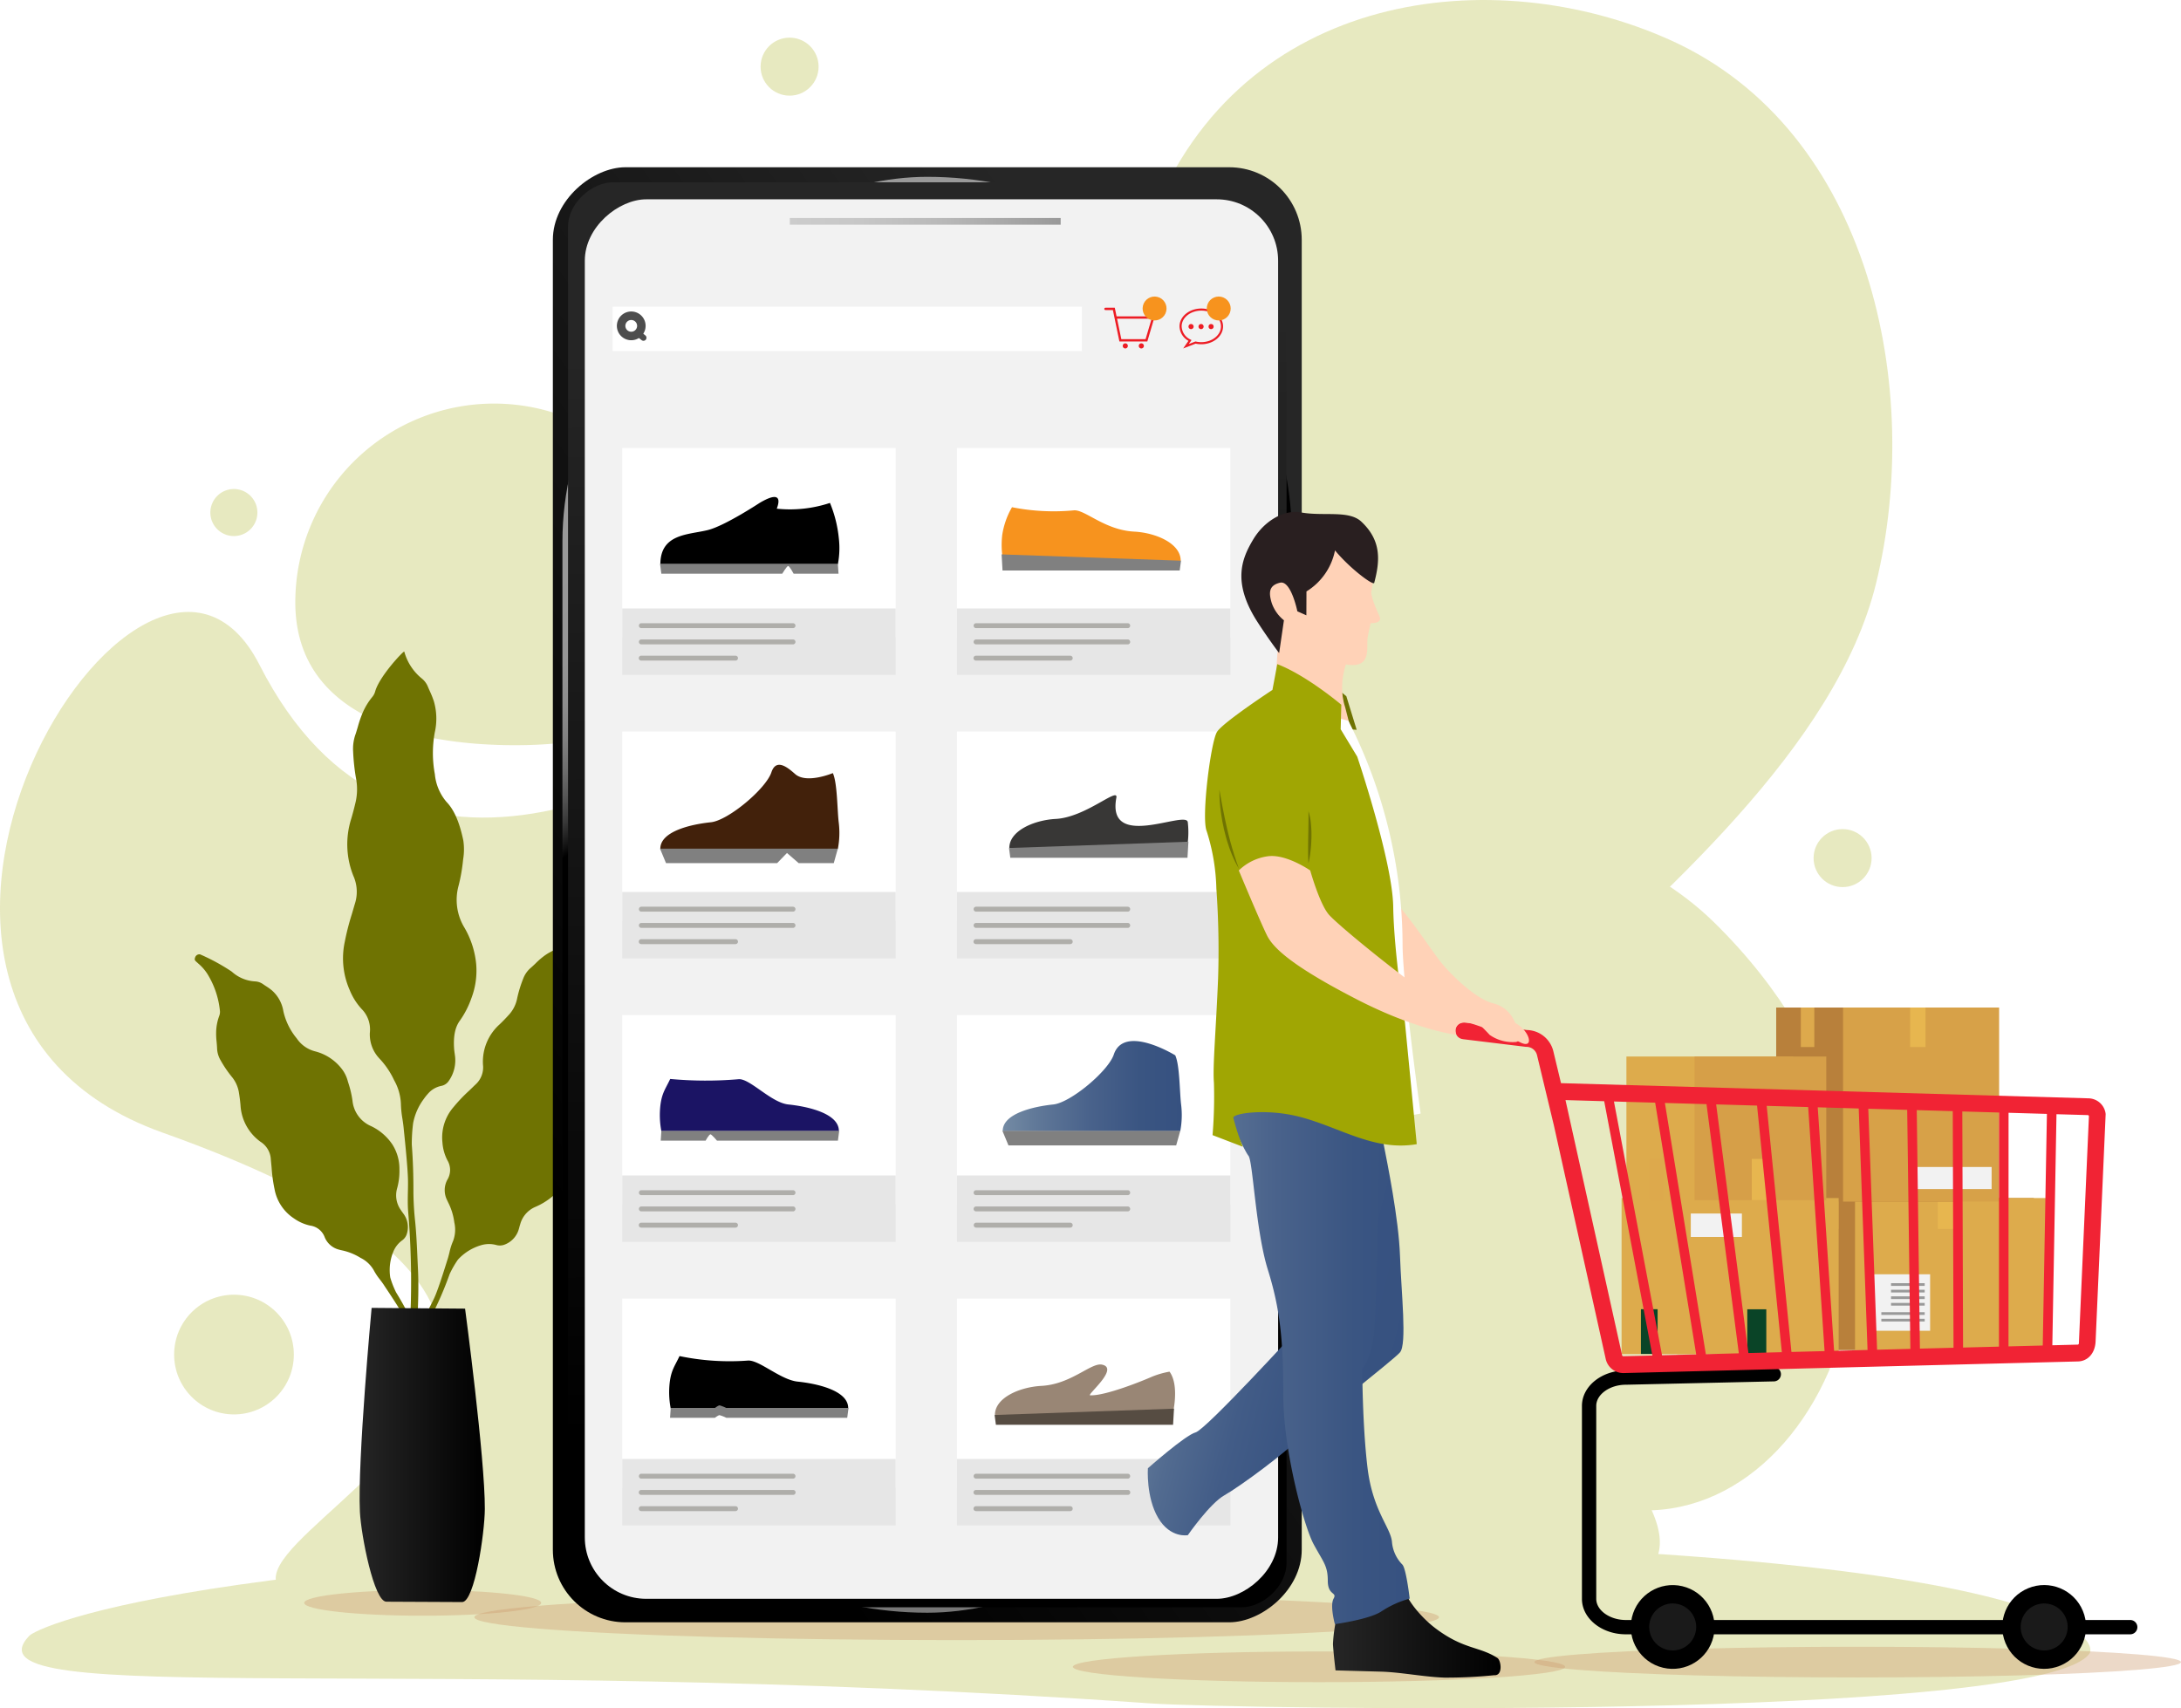 <svg xmlns="http://www.w3.org/2000/svg" xmlns:xlink="http://www.w3.org/1999/xlink" width="390.726" height="306.055" viewBox="0 0 390.726 306.055">
  <defs>
    <linearGradient id="linear-gradient" x1="52.519" y1="0.5" x2="53.519" y2="0.5" gradientUnits="objectBoundingBox">
      <stop offset="0" stop-color="#b8803b"/>
      <stop offset="0.596" stop-color="#b67e3a"/>
      <stop offset="0.813" stop-color="#af773a"/>
      <stop offset="0.968" stop-color="#a46b39"/>
      <stop offset="1" stop-color="#a16839"/>
    </linearGradient>
    <linearGradient id="linear-gradient-2" x1="61.272" y1="0.5" x2="62.272" y2="0.5" gradientUnits="objectBoundingBox">
      <stop offset="0" stop-color="#ddab4c"/>
      <stop offset="1" stop-color="#d69e43"/>
    </linearGradient>
    <linearGradient id="linear-gradient-3" x1="724.196" y1="0.5" x2="725.196" y2="0.5" gradientUnits="objectBoundingBox">
      <stop offset="0" stop-color="#dda94c"/>
      <stop offset="1" stop-color="#da9e4b"/>
    </linearGradient>
    <linearGradient id="linear-gradient-4" x1="623.157" y1="0.5" x2="624.157" y2="0.5" gradientUnits="objectBoundingBox">
      <stop offset="0" stop-color="#e7b64f"/>
      <stop offset="1" stop-color="#e3b14d"/>
    </linearGradient>
    <linearGradient id="linear-gradient-5" x1="65.44" y1="0.5" x2="66.44" y2="0.5" gradientUnits="objectBoundingBox">
      <stop offset="0" stop-color="#b8803b"/>
      <stop offset="0.989" stop-color="#b57c39"/>
    </linearGradient>
    <linearGradient id="linear-gradient-6" x1="76.057" y1="0.5" x2="77.057" y2="0.5" gradientUnits="objectBoundingBox">
      <stop offset="0" stop-color="#d7a148"/>
      <stop offset="1" stop-color="#d09444"/>
    </linearGradient>
    <linearGradient id="linear-gradient-7" x1="897.7" y1="0.5" x2="898.7" y2="0.5" xlink:href="#linear-gradient-3"/>
    <linearGradient id="linear-gradient-8" x1="773.413" y1="0.5" x2="774.413" y2="0.5" xlink:href="#linear-gradient-4"/>
    <linearGradient id="linear-gradient-9" x1="59.992" y1="0.5" x2="60.992" y2="0.5" gradientUnits="objectBoundingBox">
      <stop offset="0" stop-color="#ddab4c"/>
      <stop offset="0.062" stop-color="#d8a549"/>
      <stop offset="0.399" stop-color="#c48e40"/>
      <stop offset="0.716" stop-color="#b9803a"/>
      <stop offset="0.989" stop-color="#b57c39"/>
    </linearGradient>
    <linearGradient id="linear-gradient-10" x1="75.512" y1="0.5" x2="76.512" y2="0.5" xlink:href="#linear-gradient-2"/>
    <linearGradient id="linear-gradient-11" x1="73.743" y1="0.5" x2="74.743" y2="0.5" xlink:href="#linear-gradient-9"/>
    <linearGradient id="linear-gradient-12" x1="92.57" y1="0.5" x2="93.57" y2="0.5" gradientUnits="objectBoundingBox">
      <stop offset="0.064" stop-color="#d69f48"/>
      <stop offset="1" stop-color="#d09444"/>
    </linearGradient>
    <linearGradient id="linear-gradient-13" x1="911.277" y1="0.5" x2="912.277" y2="0.5" xlink:href="#linear-gradient-3"/>
    <linearGradient id="linear-gradient-14" x1="786.401" y1="0.5" x2="787.401" y2="0.5" xlink:href="#linear-gradient-4"/>
    <linearGradient id="linear-gradient-15" x1="-19.343" y1="0.5" x2="-18.343" y2="0.5" gradientUnits="objectBoundingBox">
      <stop offset="0" stop-color="#262626"/>
      <stop offset="1"/>
    </linearGradient>
    <linearGradient id="linear-gradient-16" x1="-128.215" y1="0.5" x2="-127.215" y2="0.5" gradientUnits="objectBoundingBox">
      <stop offset="0.005" stop-color="#333"/>
      <stop offset="0.292" stop-color="#282828"/>
      <stop offset="0.781" stop-color="#0d0d0d"/>
      <stop offset="0.992"/>
    </linearGradient>
    <linearGradient id="linear-gradient-17" x1="-228.533" y1="0.5" x2="-227.533" y2="0.5" gradientUnits="objectBoundingBox">
      <stop offset="0.005" stop-color="#4d4d4d"/>
      <stop offset="0.418" stop-color="#3a3a3a"/>
      <stop offset="0.992" stop-color="#1a1a1a"/>
    </linearGradient>
    <linearGradient id="linear-gradient-18" x1="-128.215" y1="0.5" x2="-127.215" y2="0.5" xlink:href="#linear-gradient-16"/>
    <linearGradient id="linear-gradient-20" x1="18.647" y1="0.571" x2="19.493" y2="0.505" gradientUnits="objectBoundingBox">
      <stop offset="0" stop-color="#f12334"/>
      <stop offset="0.572" stop-color="#e61e2c"/>
      <stop offset="1" stop-color="#dc1925"/>
    </linearGradient>
    <linearGradient id="linear-gradient-21" x1="0" y1="0.5" x2="1" y2="0.5" xlink:href="#linear-gradient-15"/>
    <linearGradient id="linear-gradient-22" x1="0.127" y1="0.232" x2="0.873" y2="0.768" xlink:href="#linear-gradient-15"/>
    <linearGradient id="linear-gradient-23" x1="0.139" y1="0.635" x2="0.879" y2="0.359" gradientUnits="objectBoundingBox">
      <stop offset="0" stop-color="#999"/>
      <stop offset="0.072" stop-color="#969696"/>
      <stop offset="0.11" stop-color="#8e8e8e"/>
      <stop offset="0.14" stop-color="#818181"/>
      <stop offset="0.166" stop-color="#6e6e6e"/>
      <stop offset="0.189" stop-color="#555"/>
      <stop offset="0.21" stop-color="#373737"/>
      <stop offset="0.229" stop-color="#131313"/>
      <stop offset="0.238"/>
      <stop offset="0.709"/>
      <stop offset="0.749" stop-color="#242424"/>
      <stop offset="0.79" stop-color="#424242"/>
      <stop offset="0.834" stop-color="#595959"/>
      <stop offset="0.881" stop-color="#6a6a6a"/>
      <stop offset="0.933" stop-color="#737373"/>
      <stop offset="1" stop-color="#777"/>
    </linearGradient>
    <linearGradient id="linear-gradient-24" x1="0.099" y1="0.502" x2="0.878" y2="0.498" xlink:href="#linear-gradient-15"/>
    <linearGradient id="linear-gradient-26" y1="0.5" x2="1" y2="0.5" gradientUnits="objectBoundingBox">
      <stop offset="0" stop-color="#ccc"/>
      <stop offset="0.262" stop-color="#c7c7c7"/>
      <stop offset="0.574" stop-color="#b8b8b8"/>
      <stop offset="0.909" stop-color="#a0a0a0"/>
      <stop offset="1" stop-color="#999"/>
    </linearGradient>
    <linearGradient id="linear-gradient-27" y1="0.5" x2="1" y2="0.5" gradientUnits="objectBoundingBox">
      <stop offset="0" stop-color="#748ba4"/>
      <stop offset="0.191" stop-color="#607898"/>
      <stop offset="0.488" stop-color="#49628b"/>
      <stop offset="0.765" stop-color="#3a5582"/>
      <stop offset="1" stop-color="#365180"/>
    </linearGradient>
    <linearGradient id="linear-gradient-28" x1="-5.073" y1="0.5" x2="-4.073" y2="0.5" xlink:href="#linear-gradient-15"/>
    <linearGradient id="linear-gradient-29" x1="-7.881" y1="0.5" x2="-6.881" y2="0.5" xlink:href="#linear-gradient-15"/>
    <linearGradient id="linear-gradient-32" x1="0.023" y1="0.278" x2="0.979" y2="0.715" gradientUnits="objectBoundingBox">
      <stop offset="0" stop-color="#748ba4"/>
      <stop offset="0.076" stop-color="#68809d"/>
      <stop offset="0.26" stop-color="#526b90"/>
      <stop offset="0.46" stop-color="#425c87"/>
      <stop offset="0.687" stop-color="#385381"/>
      <stop offset="1" stop-color="#365180"/>
    </linearGradient>
    <linearGradient id="linear-gradient-33" x1="-0.434" y1="0.5" x2="1.056" y2="0.5" xlink:href="#linear-gradient-27"/>
  </defs>
  <g id="Grupo_73630" data-name="Grupo 73630" transform="translate(-1165.78 -1222.803)">
    <g id="Grupo_73629" data-name="Grupo 73629" transform="translate(1165.78 1222.803)">
      <g id="Grupo_73570" data-name="Grupo 73570" opacity="0.25">
        <path id="Trazado_167617" data-name="Trazado 167617" d="M1619.416,1602.479c-22.771-4.347-76.084-36.243-52.338-64.964,14.772-17.867-28.05-29.607-14.286-48.262,10.728-14.54,59.993-15.714,84.581,8.43C1685.663,1545.1,1656.916,1609.638,1619.416,1602.479Z" transform="translate(-1330.279 -1332.412)" fill="#a0a603"/>
        <path id="Trazado_167618" data-name="Trazado 167618" d="M1329.5,1384.846c0,19.664-12.181,25.6-31.846,25.6s-39.366-5.934-39.366-25.6a35.606,35.606,0,1,1,71.212,0Z" transform="translate(-1205.383 -1276.932)" fill="#a0a603"/>
        <path id="Trazado_167619" data-name="Trazado 167619" d="M1422.831,1511.213c106.443.007-38.039-55.028,17.834-106.81,22.428-20.785,54.051-47.654,61.236-77.179,8.414-34.582-.9-81-36.826-97.215-31.847-14.372-76.913-8.937-92.914,31.809-13.106,33.37-24.839,54.871-52.273,76.56-33.017,26.1-82.752,52.359-107.619,3.545-20.637-40.512-82.67,60.546-17.392,83.794,129.95,46.28-46.146,86.915,51.077,85.5Z" transform="translate(-1165.78 -1222.803)" fill="#a0a603"/>
        <path id="Trazado_167620" data-name="Trazado 167620" d="M1543.045,1725.564c1.174-1.64,0-20.4-170.389-20.4-166,0-197.308,15.754-198.7,17.211-12.926,13.5,68.149,2.822,200.889,12.124C1389.676,1735.534,1534.29,1737.793,1543.045,1725.564Z" transform="translate(-1168.703 -1429.306)" fill="#a0a603"/>
        <path id="Trazado_167621" data-name="Trazado 167621" d="M1240.095,1379.951a4.213,4.213,0,1,1-3.93-3.93A4.213,4.213,0,0,1,1240.095,1379.951Z" transform="translate(-1193.992 -1288.394)" fill="#a0a603"/>
        <circle id="Elipse_4479" data-name="Elipse 4479" cx="3.408" cy="3.408" r="3.408" transform="translate(183.529 66.036)" fill="#a0a603"/>
        <circle id="Elipse_4480" data-name="Elipse 4480" cx="5.196" cy="5.196" r="5.196" transform="translate(324.905 148.547)" fill="#a0a603"/>
        <circle id="Elipse_4481" data-name="Elipse 4481" cx="5.196" cy="5.196" r="5.196" transform="translate(136.26 6.745)" fill="#a0a603"/>
        <circle id="Elipse_4482" data-name="Elipse 4482" cx="10.723" cy="10.723" r="10.723" transform="translate(31.195 231.969)" fill="#a0a603"/>
      </g>
      <g id="Grupo_73579" data-name="Grupo 73579" transform="translate(260.739 180.517)">
        <ellipse id="Elipse_4483" data-name="Elipse 4483" cx="57.92" cy="2.751" rx="57.92" ry="2.751" transform="translate(14.147 114.524)" fill="#ce9d6f" opacity="0.38"/>
        <g id="Grupo_73571" data-name="Grupo 73571" transform="translate(63.131 34.131)">
          <rect id="Rectángulo_21205" data-name="Rectángulo 21205" width="40.494" height="27.25" transform="translate(40.494 27.25) rotate(180)" fill="url(#linear-gradient)"/>
          <rect id="Rectángulo_21206" data-name="Rectángulo 21206" width="34.531" height="27.25" transform="translate(42.99 27.25) rotate(180)" fill="url(#linear-gradient-2)"/>
          <rect id="Rectángulo_21207" data-name="Rectángulo 21207" width="10.123" height="10.123" transform="translate(21.911 23.783) rotate(180)" fill="#f2f2f2"/>
          <rect id="Rectángulo_21208" data-name="Rectángulo 21208" width="2.982" height="5.547" transform="translate(5.478 5.547) rotate(180)" fill="url(#linear-gradient-3)"/>
          <rect id="Rectángulo_21209" data-name="Rectángulo 21209" width="3.398" height="5.547" transform="translate(26.695 5.547) rotate(180)" fill="url(#linear-gradient-4)"/>
          <rect id="Rectángulo_21210" data-name="Rectángulo 21210" width="6.032" height="0.485" transform="translate(20.94 15.74) rotate(180)" fill="#999"/>
          <rect id="Rectángulo_21211" data-name="Rectángulo 21211" width="6.032" height="0.485" transform="translate(20.94 16.919) rotate(180)" fill="#999"/>
          <rect id="Rectángulo_21212" data-name="Rectángulo 21212" width="6.032" height="0.485" transform="translate(20.94 18.097) rotate(180)" fill="#999"/>
          <rect id="Rectángulo_21213" data-name="Rectángulo 21213" width="6.032" height="0.485" transform="translate(20.94 19.276) rotate(180)" fill="#999"/>
          <rect id="Rectángulo_21214" data-name="Rectángulo 21214" width="7.766" height="0.485" transform="translate(20.94 20.94) rotate(180)" fill="#999"/>
          <rect id="Rectángulo_21215" data-name="Rectángulo 21215" width="7.766" height="0.485" transform="translate(20.94 22.119) rotate(180)" fill="#999"/>
        </g>
        <g id="Grupo_73572" data-name="Grupo 73572" transform="translate(57.466 0)">
          <rect id="Rectángulo_21216" data-name="Rectángulo 21216" width="32.789" height="34.77" transform="translate(32.789 34.77) rotate(180)" fill="url(#linear-gradient-5)"/>
          <rect id="Rectángulo_21217" data-name="Rectángulo 21217" width="27.961" height="34.77" transform="translate(39.938 34.77) rotate(180)" fill="url(#linear-gradient-6)"/>
          <rect id="Rectángulo_21218" data-name="Rectángulo 21218" width="13.298" height="3.959" transform="translate(38.593 32.527) rotate(180)" fill="#f2f2f2"/>
          <rect id="Rectángulo_21219" data-name="Rectángulo 21219" width="2.414" height="7.078" transform="translate(6.828 7.078) rotate(180)" fill="url(#linear-gradient-7)"/>
          <rect id="Rectángulo_21220" data-name="Rectángulo 21220" width="2.751" height="7.078" transform="translate(26.744 7.078) rotate(180)" fill="url(#linear-gradient-8)"/>
        </g>
        <g id="Grupo_73573" data-name="Grupo 73573" transform="translate(29.77 34.131)">
          <rect id="Rectángulo_21221" data-name="Rectángulo 21221" width="36.626" height="27.953" transform="translate(36.626 27.953) rotate(180)" fill="url(#linear-gradient-9)"/>
          <rect id="Rectángulo_21222" data-name="Rectángulo 21222" width="28.937" height="27.953" transform="translate(38.884 27.953) rotate(180)" fill="url(#linear-gradient-10)"/>
          <rect id="Rectángulo_21223" data-name="Rectángulo 21223" width="9.157" height="4.197" transform="translate(21.552 6.97) rotate(180)" fill="#f2f2f2"/>
          <rect id="Rectángulo_21224" data-name="Rectángulo 21224" width="2.99" height="8.021" transform="translate(6.453 27.937) rotate(180)" fill="#0a4427"/>
          <rect id="Rectángulo_21225" data-name="Rectángulo 21225" width="3.407" height="8.021" transform="translate(25.923 27.953) rotate(180)" fill="#0a4427"/>
        </g>
        <g id="Grupo_73574" data-name="Grupo 73574" transform="translate(30.633 8.776)">
          <rect id="Rectángulo_21226" data-name="Rectángulo 21226" width="29.865" height="25.731" transform="translate(29.865 25.731) rotate(180)" fill="url(#linear-gradient-11)"/>
          <rect id="Rectángulo_21227" data-name="Rectángulo 21227" width="23.595" height="25.731" transform="translate(35.808 25.731) rotate(180)" fill="url(#linear-gradient-12)"/>
          <rect id="Rectángulo_21228" data-name="Rectángulo 21228" width="2.438" height="7.384" transform="translate(6.629 25.716) rotate(180)" fill="url(#linear-gradient-13)"/>
          <rect id="Rectángulo_21229" data-name="Rectángulo 21229" width="2.778" height="7.384" transform="translate(25.239 25.731) rotate(180)" fill="url(#linear-gradient-14)"/>
        </g>
        <g id="Grupo_73578" data-name="Grupo 73578" transform="translate(0 2.669)">
          <g id="Grupo_73575" data-name="Grupo 73575" transform="translate(22.665 61.751)">
            <path id="Trazado_167622" data-name="Trazado 167622" d="M1669.2,1698.974h90.361a1.282,1.282,0,0,0,0-2.564H1669.2c-2.872,0-5.3-1.734-5.3-3.785v-34.582c0-2.051,2.426-3.785,5.3-3.785h.029l26.524-.6a1.282,1.282,0,0,0-.028-2.563h-.03l-26.51.6c-4.328.007-7.847,2.852-7.847,6.349v34.582C1661.337,1696.126,1664.864,1698.974,1669.2,1698.974Z" transform="translate(-1661.337 -1651.097)" fill="url(#linear-gradient-15)"/>
          </g>
          <g id="Grupo_73576" data-name="Grupo 73576" transform="translate(29.895 99.28)">
            <circle id="Elipse_4484" data-name="Elipse 4484" cx="7.506" cy="7.506" r="7.506" transform="matrix(0.23, -0.973, 0.973, 0.23, 0, 14.61)" fill="url(#linear-gradient-16)"/>
            <circle id="Elipse_4485" data-name="Elipse 4485" cx="4.211" cy="4.211" r="4.211" transform="translate(3.964 12.16) rotate(-76.717)" fill="url(#linear-gradient-17)"/>
          </g>
          <g id="Grupo_73577" data-name="Grupo 73577" transform="translate(95.666 98.502)">
            <circle id="Elipse_4486" data-name="Elipse 4486" cx="7.506" cy="7.506" r="7.506" transform="translate(0 5.745) rotate(-22.5)" fill="url(#linear-gradient-18)"/>
            <circle id="Elipse_4487" data-name="Elipse 4487" cx="4.211" cy="4.211" r="4.211" transform="translate(4.976 13.289) rotate(-80.783)" fill="url(#linear-gradient-17)"/>
          </g>
          <path id="Trazado_167623" data-name="Trazado 167623" d="M1623.028,1546.117l11.317,1.378h.091a1.949,1.949,0,0,1,1.9,1.537l.009.038,3,12.494,9.313,41.965a3.23,3.23,0,0,0,3.132,2.412h.084l81.366-2.082c1.694-.043,3.081-1.4,3.156-3.661l1.8-40.669a3.154,3.154,0,0,0-2.855-2.8l-.135-.01L1640.621,1554l-1.349-5.618a4.974,4.974,0,0,0-4.736-3.9l-11.144-1.357a1.5,1.5,0,0,0-.364,2.986Zm35.691,56.637-8.615-45.469,7.386.212,7.35,45.1Zm7.846-.2-7.334-45.007,7.457.214,5.789,44.642Zm7.629-.2-5.777-44.548,7.326.211,4.441,44.184Zm44.886-1.148-6.431.165-.135-42.3,6.577.189Zm1.72-41.9,6.871.2-.745,41.5-6.138.156Zm-9.86,42.1-6.022.154-.565-42.73,6.452.185Zm-7.731.2-5.962.153-1.578-43.176,6.973.2Zm-7.671.2-5.994.153-2.931-43.632,7.344.21Zm-7.7.2-5.936.152-4.432-44.091,7.43.213Zm45.326-1.16-4.523.115.744-41.4,5.642.162a.234.234,0,0,1,.17.234l-1.8,40.67a.233.233,0,0,1-.227.222Zm-91.741-43.814,6.936.2,8.633,45.564-5.194.133h-.005a.233.233,0,0,1-.22-.157Z" transform="translate(-1621.706 -1543.12)" fill="url(#linear-gradient-20)"/>
        </g>
      </g>
      <ellipse id="Elipse_4488" data-name="Elipse 4488" cx="21.231" cy="2.301" rx="21.231" ry="2.301" transform="translate(54.494 284.882)" fill="#ce9d6f" opacity="0.38"/>
      <g id="Grupo_73580" data-name="Grupo 73580" transform="translate(34.886 116.737)">
        <path id="Trazado_167624" data-name="Trazado 167624" d="M1325.949,1516.859a10.146,10.146,0,0,0-.078-1.343c-.023-.223-.046-.445-.062-.67a2.826,2.826,0,0,0-.493-1.438,7.1,7.1,0,0,1-1.392-4.644,37.244,37.244,0,0,0-1.235-6.653.847.847,0,0,0-1.026-.374,1.138,1.138,0,0,0-.166.062c-.308.145-.329.308-.349.807,0,.081-.006.163-.016.307a8.686,8.686,0,0,1-.436,2.539,16.076,16.076,0,0,1-3.889,6.144,2.047,2.047,0,0,1-.834.523,9.423,9.423,0,0,0-2.6,1.329,13.382,13.382,0,0,0-1.557,1.351c-.3.291-.617.591-.938.865a4.7,4.7,0,0,0-1.283,1.863,21.7,21.7,0,0,0-1.083,3.52,6.108,6.108,0,0,1-1.389,2.862c-.622.69-1.2,1.291-1.776,1.837a8.968,8.968,0,0,0-2.964,7.219,4.128,4.128,0,0,1-1.313,3.522c-.136.125-.27.255-.4.384-.264.258-.531.514-.8.772a28.333,28.333,0,0,0-2.763,2.909,8.3,8.3,0,0,0-1.989,6.328,8.194,8.194,0,0,0,.888,3.2,3.361,3.361,0,0,1-.018,3.51,3.924,3.924,0,0,0-.111,3.471c.093.218.2.429.3.637a10.9,10.9,0,0,1,1.07,3.522,5.76,5.76,0,0,1-.219,3.328,10.7,10.7,0,0,0-.647,2.027c-.113.457-.229.929-.388,1.4-.09.262-1.5,4.909-2.274,6.633-.219.489-.459.967-.7,1.442a21.007,21.007,0,0,0-1.073,2.377,86.358,86.358,0,0,1-4.9,11.584c-.27.508-.531,1.024-.792,1.539l-.04.078a26.942,26.942,0,0,1-3.285,5.393.924.924,0,0,0-.141.28c-.071.218-.006.24.051.26a1.151,1.151,0,0,0,1.17-.072l.1-.078a2.082,2.082,0,0,0,.444-.494c.965-1.4,1.82-2.935,2.613-4.382a55.264,55.264,0,0,0,3-6.157c.171-.432.344-.863.52-1.3.628-1.569,1.277-3.191,1.8-4.811a30.576,30.576,0,0,1,1.429-3.791,61.464,61.464,0,0,0,2.5-6.016,16.972,16.972,0,0,1,1.482-2.578,9.108,9.108,0,0,1,4.134-2.579,4.934,4.934,0,0,1,2.769-.029,2.4,2.4,0,0,0,1.308-.028,4.182,4.182,0,0,0,2.722-2.927c.026-.087.049-.176.077-.282.039-.148.078-.3.13-.439a4.738,4.738,0,0,1,2.641-3.124,12.287,12.287,0,0,0,3.209-1.966,8.448,8.448,0,0,0,2.774-3.891,9.894,9.894,0,0,0,.171-5.32,5.75,5.75,0,0,1,1.5-5.68,18.876,18.876,0,0,0,2.07-2.617l.2-.3a6.36,6.36,0,0,0,1.126-2.328c.433-2.565.258-4.465-.551-5.98a5.9,5.9,0,0,1-.316-4.267,12.014,12.014,0,0,1,2.4-5.158,6.541,6.541,0,0,0,1.689-4.1" transform="translate(-1250.743 -1458.937)" fill="#6f7302"/>
        <path id="Trazado_167625" data-name="Trazado 167625" d="M1289.46,1435.639a15.916,15.916,0,0,0-.636-1.576c-.115-.256-.229-.512-.339-.774a3.674,3.674,0,0,0-1.049-1.478,9.377,9.377,0,0,1-3.207-4.874c-.066-.225-4.372,4.307-5.192,7.059a2.716,2.716,0,0,1-.528,1.057,11.708,11.708,0,0,0-1.774,2.934,19.739,19.739,0,0,0-.828,2.425c-.149.506-.3,1.028-.477,1.523a7.767,7.767,0,0,0-.365,2.9,37.318,37.318,0,0,0,.513,4.79,10.437,10.437,0,0,1-.04,4.157c-.267,1.15-.535,2.17-.818,3.121a15.184,15.184,0,0,0,.384,10.206,6.978,6.978,0,0,1,.307,4.911c-.069.22-.135.444-.2.668-.128.447-.26.891-.392,1.339a44.385,44.385,0,0,0-1.253,4.917,14.076,14.076,0,0,0,.885,8.633,11.127,11.127,0,0,0,2.147,3.4,5.213,5.213,0,0,1,1.464,4.233,6.235,6.235,0,0,0,1.365,4.233c.176.215.358.415.542.61a14.575,14.575,0,0,1,2.445,3.689,9.369,9.369,0,0,1,1.207,4.117,18.578,18.578,0,0,0,.274,2.771c.092.608.187,1.235.241,1.879.03.361.721,6.677.757,9.147.01.7,0,1.4-.018,2.093-.022,1.115-.046,2.267.04,3.411a149.134,149.134,0,0,1,.488,16.452c-.027.749-.045,1.5-.061,2.258l0,.114a45.528,45.528,0,0,1-.672,8.174,1.559,1.559,0,0,0-.009.409c.028.3.1.293.155.287a1.049,1.049,0,0,0,1.02-.687l.056-.145a3.259,3.259,0,0,0,.191-.822c.274-2.185.4-4.465.5-6.613.125-2.688.246-5.818.1-8.947-.029-.607-.056-1.215-.084-1.835-.1-2.21-.2-4.5-.416-6.711a52.911,52.911,0,0,1-.317-5.293c.011-3.016-.085-5.8-.292-8.522a28.829,28.829,0,0,1,.242-3.862,10.52,10.52,0,0,1,1.908-4.325,8.741,8.741,0,0,1,.713-.9,4.257,4.257,0,0,1,2.472-1.455,2.081,2.081,0,0,0,1.162-.705,6.39,6.39,0,0,0,1.208-4.918c-.013-.118-.03-.236-.05-.378-.027-.2-.055-.4-.069-.6-.163-2.3.172-3.927,1.052-5.115a16.213,16.213,0,0,0,2.05-4.011,13.885,13.885,0,0,0,.847-6.1,15.924,15.924,0,0,0-2.089-6.489,9.6,9.6,0,0,1-1.049-7.6,30.683,30.683,0,0,0,.754-4.21l.05-.462a10.906,10.906,0,0,0,.029-3.378c-.693-3.308-1.652-5.5-3.017-6.912a8.949,8.949,0,0,1-2.083-4.973,20.618,20.618,0,0,1-.018-7.439,11.164,11.164,0,0,0-.214-5.8" transform="translate(-1246.688 -1426.929)" fill="#6f7302"/>
        <path id="Trazado_167626" data-name="Trazado 167626" d="M1240.611,1528.238a9.694,9.694,0,0,0-1.042-.75c-.178-.117-.357-.234-.533-.357a2.7,2.7,0,0,0-1.359-.5,6.775,6.775,0,0,1-4.269-1.763,35.712,35.712,0,0,0-5.666-3.086.8.8,0,0,0-.885.535,1.012,1.012,0,0,0-.052.16c-.076.315.033.429.392.744.058.051.117.1.218.2a8.373,8.373,0,0,1,1.624,1.849,15.479,15.479,0,0,1,2.249,6.572,1.952,1.952,0,0,1-.107.932,8.972,8.972,0,0,0-.557,2.724,12.75,12.75,0,0,0,.078,1.965c.036.4.072.812.085,1.215a4.526,4.526,0,0,0,.621,2.069,20.819,20.819,0,0,0,1.968,2.917,5.887,5.887,0,0,1,1.3,2.75c.143.875.244,1.666.309,2.418a8.639,8.639,0,0,0,3.595,6.535,3.975,3.975,0,0,1,1.832,3.089c.012.176.029.352.046.529.036.351.067.7.1,1.056a27.218,27.218,0,0,0,.519,3.793,7.993,7.993,0,0,0,3.512,5.277,7.829,7.829,0,0,0,2.9,1.269,3.227,3.227,0,0,1,2.592,2.124,3.772,3.772,0,0,0,2.508,2.169c.217.062.435.112.652.158a10.4,10.4,0,0,1,3.246,1.326,5.541,5.541,0,0,1,2.338,2.164,10.318,10.318,0,0,0,1.12,1.7c.272.358.554.728.805,1.126.141.224,2.749,4.064,3.57,5.671.232.455.444.921.655,1.383a20.254,20.254,0,0,0,1.126,2.223,83.353,83.353,0,0,1,5.683,10.592c.217.506.444,1.008.671,1.511l.035.076a26,26,0,0,1,2.052,5.674.889.889,0,0,0,.124.273c.119.183.174.149.223.119a1.088,1.088,0,0,0,.64-.909v-.12a1.975,1.975,0,0,0-.1-.625c-.469-1.558-1.1-3.112-1.7-4.569a53.215,53.215,0,0,0-2.786-5.923c-.219-.386-.437-.773-.658-1.168-.791-1.409-1.609-2.865-2.5-4.224a29.546,29.546,0,0,1-1.963-3.336,58.991,58.991,0,0,0-2.977-5.469,16.319,16.319,0,0,1-1.033-2.647,8.688,8.688,0,0,1,.538-4.609,4.647,4.647,0,0,1,1.62-2.066,2.263,2.263,0,0,0,.755-.985,4.013,4.013,0,0,0-.556-3.774c-.049-.072-.1-.142-.164-.227-.087-.118-.173-.235-.249-.36a4.55,4.55,0,0,1-.75-3.833,11.7,11.7,0,0,0,.445-3.557,8.126,8.126,0,0,0-1.24-4.392,9.509,9.509,0,0,0-3.843-3.325,5.537,5.537,0,0,1-3.322-4.526,18.126,18.126,0,0,0-.713-3.105l-.105-.327a6.134,6.134,0,0,0-1.058-2.232,8.772,8.772,0,0,0-4.761-3.188,5.655,5.655,0,0,1-3.351-2.333,11.587,11.587,0,0,1-2.4-4.88,6.3,6.3,0,0,0-2.04-3.716" transform="translate(-1226.781 -1467.528)" fill="#6f7302"/>
        <path id="Trazado_167627" data-name="Trazado 167627" d="M1283.252,1685.194l13.565.064c2.228-.082,4.023-12.383,4.047-16.672.049-9.018-3.539-35.9-3.539-35.9l-16.742-.137s-2.547,27.386-2.1,36.521C1278.687,1673.272,1281.016,1685.277,1283.252,1685.194Z" transform="translate(-1248.893 -1514.959)" fill="url(#linear-gradient-21)"/>
      </g>
      <ellipse id="Elipse_4489" data-name="Elipse 4489" cx="86.413" cy="4.101" rx="86.413" ry="4.101" transform="translate(84.977 285.651)" fill="#ce9d6f" opacity="0.38"/>
      <g id="Grupo_73627" data-name="Grupo 73627" transform="translate(99.045 29.966)">
        <rect id="Rectángulo_21230" data-name="Rectángulo 21230" width="260.697" height="134.161" rx="13" transform="translate(134.161 0) rotate(90)" fill="url(#linear-gradient-22)"/>
        <rect id="Rectángulo_21231" data-name="Rectángulo 21231" width="257.267" height="130.732" rx="65.366" transform="translate(132.447 1.715) rotate(90)" fill="url(#linear-gradient-23)"/>
        <rect id="Rectángulo_21232" data-name="Rectángulo 21232" width="255.307" height="128.726" rx="8" transform="translate(131.444 2.695) rotate(90)" fill="url(#linear-gradient-24)"/>
        <rect id="Rectángulo_21233" data-name="Rectángulo 21233" width="250.741" height="124.206" rx="11" transform="translate(129.93 5.745) rotate(90)" fill="#f2f2f2"/>
        <path id="Trazado_167628" data-name="Trazado 167628" d="M1347.219,1295.487v-4.674c0-4.393,3.121-7.434,8.253-7.434h107.7c5.132,0,8.513,3.042,8.513,7.434v4.674Z" transform="translate(-1342.501 -1278.702)" fill="url(#linear-gradient-21)"/>
        <rect id="Rectángulo_21234" data-name="Rectángulo 21234" width="48.528" height="1.2" transform="translate(42.448 9.093)" fill="url(#linear-gradient-26)"/>
        <g id="Grupo_73582" data-name="Grupo 73582" transform="translate(98.793 25.168)">
          <g id="Grupo_73581" data-name="Grupo 73581">
            <path id="Trazado_167629" data-name="Trazado 167629" d="M1519.421,1325.256h-5l-1.168-5.63h-1.332a.208.208,0,0,1,0-.417h1.671l.32,1.543h6.837Zm-4.657-.417h4.345l1.086-3.67H1514Z" transform="translate(-1511.717 -1319.209)" fill="#ed1c24"/>
          </g>
          <path id="Trazado_167630" data-name="Trazado 167630" d="M1518.4,1330.824a.459.459,0,1,1-.459-.459A.459.459,0,0,1,1518.4,1330.824Z" transform="translate(-1514.183 -1323.985)" fill="#ed1c24"/>
          <path id="Trazado_167631" data-name="Trazado 167631" d="M1523.427,1330.824a.459.459,0,1,1-.459-.459A.459.459,0,0,1,1523.427,1330.824Z" transform="translate(-1516.337 -1323.985)" fill="#ed1c24"/>
        </g>
        <g id="Grupo_73584" data-name="Grupo 73584" transform="translate(112.269 25.308)">
          <path id="Trazado_167632" data-name="Trazado 167632" d="M1539.008,1324.771a.459.459,0,1,1-.459-.458A.459.459,0,0,1,1539.008,1324.771Z" transform="translate(-1536.485 -1321.534)" fill="#ed1c24"/>
          <path id="Trazado_167633" data-name="Trazado 167633" d="M1542.144,1324.771a.459.459,0,1,1-.459-.458A.459.459,0,0,1,1542.144,1324.771Z" transform="translate(-1537.827 -1321.534)" fill="#ed1c24"/>
          <circle id="Elipse_4490" data-name="Elipse 4490" cx="0.459" cy="0.459" r="0.459" transform="translate(5.193 2.778)" fill="#ed1c24"/>
          <g id="Grupo_73583" data-name="Grupo 73583">
            <path id="Trazado_167634" data-name="Trazado 167634" d="M1535.933,1326.612l.946-1.368a3.053,3.053,0,0,1-1.6-2.586c0-1.766,1.749-3.2,3.9-3.2s3.9,1.437,3.9,3.2-1.749,3.2-3.9,3.2a4.706,4.706,0,0,1-1.013-.109Zm3.25-6.78c-1.943,0-3.523,1.268-3.523,2.826a2.731,2.731,0,0,0,1.581,2.357l.187.1-.489.708,1.2-.464.057.013a4.337,4.337,0,0,0,.985.112c1.942,0,3.523-1.268,3.523-2.826S1541.124,1319.832,1539.182,1319.832Z" transform="translate(-1535.282 -1319.455)" fill="#ed1c24"/>
          </g>
        </g>
        <circle id="Elipse_4491" data-name="Elipse 4491" cx="2.142" cy="2.142" r="2.142" transform="matrix(0.383, -0.924, 0.924, 0.383, 116.491, 26.466)" fill="#f7931e"/>
        <circle id="Elipse_4492" data-name="Elipse 4492" cx="2.142" cy="2.142" r="2.142" transform="translate(105.221 26.899) rotate(-76.718)" fill="#f7931e"/>
        <g id="Grupo_73588" data-name="Grupo 73588" transform="translate(12.426 50.31)">
          <rect id="Rectángulo_21235" data-name="Rectángulo 21235" width="48.987" height="33.94" fill="#fff"/>
          <rect id="Rectángulo_21236" data-name="Rectángulo 21236" width="48.987" height="11.901" transform="translate(0 28.739)" fill="#e6e6e6"/>
          <g id="Grupo_73585" data-name="Grupo 73585" transform="translate(2.987 31.383)">
            <path id="Trazado_167635" data-name="Trazado 167635" d="M1393.528,1418.93H1366.36a.441.441,0,1,1,0-.882h27.168a.441.441,0,1,1,0,.882Z" transform="translate(-1365.919 -1418.048)" fill="#afaeaa"/>
          </g>
          <g id="Grupo_73586" data-name="Grupo 73586" transform="translate(2.987 34.292)">
            <path id="Trazado_167636" data-name="Trazado 167636" d="M1393.528,1424.017H1366.36a.441.441,0,1,1,0-.882h27.168a.441.441,0,1,1,0,.882Z" transform="translate(-1365.919 -1423.135)" fill="#afaeaa"/>
          </g>
          <g id="Grupo_73587" data-name="Grupo 73587" transform="translate(2.987 37.202)">
            <path id="Trazado_167637" data-name="Trazado 167637" d="M1383.208,1429.1H1366.36a.441.441,0,1,1,0-.881h16.848a.441.441,0,1,1,0,.881Z" transform="translate(-1365.919 -1428.222)" fill="#afaeaa"/>
          </g>
        </g>
        <g id="Grupo_73592" data-name="Grupo 73592" transform="translate(72.391 50.31)">
          <rect id="Rectángulo_21237" data-name="Rectángulo 21237" width="48.987" height="33.94" fill="#fff"/>
          <rect id="Rectángulo_21238" data-name="Rectángulo 21238" width="48.987" height="11.901" transform="translate(0 28.739)" fill="#e6e6e6"/>
          <g id="Grupo_73589" data-name="Grupo 73589" transform="translate(2.987 31.383)">
            <path id="Trazado_167638" data-name="Trazado 167638" d="M1498.384,1418.93h-27.168a.441.441,0,0,1,0-.882h27.168a.441.441,0,0,1,0,.882Z" transform="translate(-1470.775 -1418.048)" fill="#afaeaa"/>
          </g>
          <g id="Grupo_73590" data-name="Grupo 73590" transform="translate(2.987 34.292)">
            <path id="Trazado_167639" data-name="Trazado 167639" d="M1498.384,1424.017h-27.168a.441.441,0,0,1,0-.882h27.168a.441.441,0,0,1,0,.882Z" transform="translate(-1470.775 -1423.135)" fill="#afaeaa"/>
          </g>
          <g id="Grupo_73591" data-name="Grupo 73591" transform="translate(2.987 37.202)">
            <path id="Trazado_167640" data-name="Trazado 167640" d="M1488.064,1429.1h-16.848a.441.441,0,1,1,0-.881h16.848a.441.441,0,1,1,0,.881Z" transform="translate(-1470.775 -1428.222)" fill="#afaeaa"/>
          </g>
        </g>
        <g id="Grupo_73596" data-name="Grupo 73596" transform="translate(12.426 101.104)">
          <rect id="Rectángulo_21239" data-name="Rectángulo 21239" width="48.987" height="33.94" fill="#fff"/>
          <rect id="Rectángulo_21240" data-name="Rectángulo 21240" width="48.987" height="11.901" transform="translate(0 28.739)" fill="#e6e6e6"/>
          <g id="Grupo_73593" data-name="Grupo 73593" transform="translate(2.987 31.383)">
            <path id="Trazado_167641" data-name="Trazado 167641" d="M1393.528,1507.749H1366.36a.441.441,0,1,1,0-.882h27.168a.441.441,0,1,1,0,.882Z" transform="translate(-1365.919 -1506.867)" fill="#afaeaa"/>
          </g>
          <g id="Grupo_73594" data-name="Grupo 73594" transform="translate(2.987 34.292)">
            <path id="Trazado_167642" data-name="Trazado 167642" d="M1393.528,1512.836H1366.36a.441.441,0,1,1,0-.882h27.168a.441.441,0,1,1,0,.882Z" transform="translate(-1365.919 -1511.954)" fill="#afaeaa"/>
          </g>
          <g id="Grupo_73595" data-name="Grupo 73595" transform="translate(2.987 37.202)">
            <path id="Trazado_167643" data-name="Trazado 167643" d="M1383.208,1517.922H1366.36a.441.441,0,1,1,0-.881h16.848a.441.441,0,1,1,0,.881Z" transform="translate(-1365.919 -1517.041)" fill="#afaeaa"/>
          </g>
        </g>
        <rect id="Rectángulo_21241" data-name="Rectángulo 21241" width="48.987" height="33.94" transform="translate(72.391 101.104)" fill="#fff"/>
        <rect id="Rectángulo_21242" data-name="Rectángulo 21242" width="48.987" height="11.901" transform="translate(72.391 129.843)" fill="#e6e6e6"/>
        <g id="Grupo_73597" data-name="Grupo 73597" transform="translate(75.378 132.487)">
          <path id="Trazado_167644" data-name="Trazado 167644" d="M1498.384,1507.749h-27.168a.441.441,0,0,1,0-.882h27.168a.441.441,0,0,1,0,.882Z" transform="translate(-1470.775 -1506.867)" fill="#afaeaa"/>
        </g>
        <g id="Grupo_73598" data-name="Grupo 73598" transform="translate(75.378 135.396)">
          <path id="Trazado_167645" data-name="Trazado 167645" d="M1498.384,1512.836h-27.168a.441.441,0,0,1,0-.882h27.168a.441.441,0,0,1,0,.882Z" transform="translate(-1470.775 -1511.954)" fill="#afaeaa"/>
        </g>
        <g id="Grupo_73599" data-name="Grupo 73599" transform="translate(75.378 138.306)">
          <path id="Trazado_167646" data-name="Trazado 167646" d="M1488.064,1517.922h-16.848a.441.441,0,1,1,0-.881h16.848a.441.441,0,1,1,0,.881Z" transform="translate(-1470.775 -1517.041)" fill="#afaeaa"/>
        </g>
        <g id="Grupo_73603" data-name="Grupo 73603" transform="translate(12.426 151.899)">
          <rect id="Rectángulo_21243" data-name="Rectángulo 21243" width="48.987" height="33.94" fill="#fff"/>
          <rect id="Rectángulo_21244" data-name="Rectángulo 21244" width="48.987" height="11.901" transform="translate(0 28.739)" fill="#e6e6e6"/>
          <g id="Grupo_73600" data-name="Grupo 73600" transform="translate(2.987 31.383)">
            <path id="Trazado_167647" data-name="Trazado 167647" d="M1393.528,1596.568H1366.36a.441.441,0,1,1,0-.882h27.168a.441.441,0,1,1,0,.882Z" transform="translate(-1365.919 -1595.686)" fill="#afaeaa"/>
          </g>
          <g id="Grupo_73601" data-name="Grupo 73601" transform="translate(2.987 34.292)">
            <path id="Trazado_167648" data-name="Trazado 167648" d="M1393.528,1601.655H1366.36a.441.441,0,1,1,0-.882h27.168a.441.441,0,1,1,0,.882Z" transform="translate(-1365.919 -1600.773)" fill="#afaeaa"/>
          </g>
          <g id="Grupo_73602" data-name="Grupo 73602" transform="translate(2.987 37.202)">
            <path id="Trazado_167649" data-name="Trazado 167649" d="M1383.208,1606.741H1366.36a.441.441,0,1,1,0-.881h16.848a.441.441,0,1,1,0,.881Z" transform="translate(-1365.919 -1605.86)" fill="#afaeaa"/>
          </g>
        </g>
        <g id="Grupo_73607" data-name="Grupo 73607" transform="translate(72.391 151.899)">
          <rect id="Rectángulo_21245" data-name="Rectángulo 21245" width="48.987" height="33.94" fill="#fff"/>
          <rect id="Rectángulo_21246" data-name="Rectángulo 21246" width="48.987" height="11.901" transform="translate(0 28.739)" fill="#e6e6e6"/>
          <g id="Grupo_73604" data-name="Grupo 73604" transform="translate(2.987 31.383)">
            <path id="Trazado_167650" data-name="Trazado 167650" d="M1498.384,1596.568h-27.168a.441.441,0,0,1,0-.882h27.168a.441.441,0,1,1,0,.882Z" transform="translate(-1470.775 -1595.686)" fill="#afaeaa"/>
          </g>
          <g id="Grupo_73605" data-name="Grupo 73605" transform="translate(2.987 34.292)">
            <path id="Trazado_167651" data-name="Trazado 167651" d="M1498.384,1601.655h-27.168a.441.441,0,0,1,0-.882h27.168a.441.441,0,1,1,0,.882Z" transform="translate(-1470.775 -1600.773)" fill="#afaeaa"/>
          </g>
          <g id="Grupo_73606" data-name="Grupo 73606" transform="translate(2.987 37.202)">
            <path id="Trazado_167652" data-name="Trazado 167652" d="M1488.064,1606.741h-16.848a.441.441,0,0,1,0-.881h16.848a.441.441,0,1,1,0,.881Z" transform="translate(-1470.775 -1605.86)" fill="#afaeaa"/>
          </g>
        </g>
        <g id="Grupo_73611" data-name="Grupo 73611" transform="translate(12.426 202.693)">
          <rect id="Rectángulo_21247" data-name="Rectángulo 21247" width="48.987" height="33.94" fill="#fff"/>
          <rect id="Rectángulo_21248" data-name="Rectángulo 21248" width="48.987" height="11.901" transform="translate(0 28.739)" fill="#e6e6e6"/>
          <g id="Grupo_73608" data-name="Grupo 73608" transform="translate(2.987 31.383)">
            <path id="Trazado_167653" data-name="Trazado 167653" d="M1393.528,1685.387H1366.36a.441.441,0,1,1,0-.882h27.168a.441.441,0,1,1,0,.882Z" transform="translate(-1365.919 -1684.505)" fill="#afaeaa"/>
          </g>
          <g id="Grupo_73609" data-name="Grupo 73609" transform="translate(2.987 34.292)">
            <path id="Trazado_167654" data-name="Trazado 167654" d="M1393.528,1690.473H1366.36a.441.441,0,1,1,0-.881h27.168a.441.441,0,1,1,0,.881Z" transform="translate(-1365.919 -1689.592)" fill="#afaeaa"/>
          </g>
          <g id="Grupo_73610" data-name="Grupo 73610" transform="translate(2.987 37.202)">
            <path id="Trazado_167655" data-name="Trazado 167655" d="M1383.208,1695.56H1366.36a.441.441,0,1,1,0-.881h16.848a.441.441,0,1,1,0,.881Z" transform="translate(-1365.919 -1694.679)" fill="#afaeaa"/>
          </g>
        </g>
        <g id="Grupo_73615" data-name="Grupo 73615" transform="translate(72.391 202.693)">
          <rect id="Rectángulo_21249" data-name="Rectángulo 21249" width="48.987" height="33.94" fill="#fff"/>
          <rect id="Rectángulo_21250" data-name="Rectángulo 21250" width="48.987" height="11.901" transform="translate(0 28.739)" fill="#e6e6e6"/>
          <g id="Grupo_73612" data-name="Grupo 73612" transform="translate(2.987 31.383)">
            <path id="Trazado_167656" data-name="Trazado 167656" d="M1498.384,1685.387h-27.168a.441.441,0,0,1,0-.882h27.168a.441.441,0,1,1,0,.882Z" transform="translate(-1470.775 -1684.505)" fill="#afaeaa"/>
          </g>
          <g id="Grupo_73613" data-name="Grupo 73613" transform="translate(2.987 34.292)">
            <path id="Trazado_167657" data-name="Trazado 167657" d="M1498.384,1690.473h-27.168a.441.441,0,1,1,0-.881h27.168a.441.441,0,1,1,0,.881Z" transform="translate(-1470.775 -1689.592)" fill="#afaeaa"/>
          </g>
          <g id="Grupo_73614" data-name="Grupo 73614" transform="translate(2.987 37.202)">
            <path id="Trazado_167658" data-name="Trazado 167658" d="M1488.064,1695.56h-16.848a.441.441,0,1,1,0-.881h16.848a.441.441,0,1,1,0,.881Z" transform="translate(-1470.775 -1694.679)" fill="#afaeaa"/>
          </g>
        </g>
        <g id="Grupo_73618" data-name="Grupo 73618" transform="translate(10.708 24.981)">
          <rect id="Rectángulo_21251" data-name="Rectángulo 21251" width="84.073" height="7.941" fill="#fff"/>
          <g id="Grupo_73617" data-name="Grupo 73617" transform="translate(1.522 1.624)">
            <path id="Trazado_167659" data-name="Trazado 167659" d="M1363.98,1323.536a1.813,1.813,0,1,1-1.812-1.813A1.813,1.813,0,0,1,1363.98,1323.536Z" transform="translate(-1360.355 -1321.723)" fill="none" stroke="#4d4d4d" stroke-miterlimit="10" stroke-width="1.524"/>
            <g id="Grupo_73616" data-name="Grupo 73616" transform="translate(2.938 3.053)">
              <path id="Trazado_167660" data-name="Trazado 167660" d="M1366.557,1328.128a.172.172,0,0,1-.109-.039l-.89-.717a.175.175,0,1,1,.219-.272l.89.717a.175.175,0,0,1-.11.311Z" transform="translate(-1365.493 -1327.061)" fill="#afaeaa" stroke="#4d4d4d" stroke-miterlimit="10" stroke-width="0.73"/>
            </g>
          </g>
        </g>
        <g id="Grupo_73619" data-name="Grupo 73619" transform="translate(80.54 156.554)">
          <path id="Trazado_167661" data-name="Trazado 167661" d="M1479.9,1565.1h31.8a15.245,15.245,0,0,0,.167-4.694c-.284-2.213-.244-7.142-1.064-8.9,0,0-9.166-5.66-11.005-.141-.988,2.963-7.735,8.625-10.839,8.947C1485.406,1560.683,1479.845,1561.939,1479.9,1565.1Z" transform="translate(-1479.845 -1548.949)" fill="url(#linear-gradient-27)"/>
          <path id="Trazado_167662" data-name="Trazado 167662" d="M1510.93,1579.69h-30.047l-1.081-2.6h31.858Z" transform="translate(-1479.802 -1560.995)" fill="gray"/>
        </g>
        <g id="Grupo_73620" data-name="Grupo 73620" transform="translate(19.196 107.06)">
          <path id="Trazado_167663" data-name="Trazado 167663" d="M1372.637,1477.486h31.8a15.236,15.236,0,0,0,.167-4.693c-.284-2.213-.244-7.143-1.064-8.9,0,0-4.693,1.973-6.74.182-1.215-1.063-3.38-2.982-4.266-.323-.988,2.963-7.736,8.626-10.84,8.948C1378.139,1473.069,1372.578,1474.325,1372.637,1477.486Z" transform="translate(-1372.578 -1462.406)" fill="#42210b"/>
          <path id="Trazado_167664" data-name="Trazado 167664" d="M1403.663,1491.274h-6.283l-2.1-1.822-1.766,1.822h-19.9l-1.081-2.6h31.858Z" transform="translate(-1372.535 -1473.651)" fill="gray"/>
        </g>
        <g id="Grupo_73621" data-name="Grupo 73621" transform="translate(19.164 163.345)">
          <path id="Trazado_167665" data-name="Trazado 167665" d="M1404.555,1570.184h-31.8a15.244,15.244,0,0,1-.167-4.694c.284-2.213.928-2.91,1.748-4.666a68.477,68.477,0,0,0,12.222.049c2-.212,5.834,4.2,8.938,4.524C1399.052,1565.766,1404.613,1567.023,1404.555,1570.184Z" transform="translate(-1372.479 -1560.824)" fill="#1b1464"/>
          <path id="Trazado_167666" data-name="Trazado 167666" d="M1372.757,1578.843h8.041s.63-1.144.869-1.137c.219.006,1.173,1.137,1.173,1.137H1404.5l.234-1.756h-31.858Z" transform="translate(-1372.598 -1567.786)" fill="gray"/>
        </g>
        <g id="Grupo_73622" data-name="Grupo 73622" transform="translate(19.2 59.079)">
          <path id="Trazado_167667" data-name="Trazado 167667" d="M1372.646,1390.548h31.8a15.238,15.238,0,0,0,.167-4.693,22.29,22.29,0,0,0-1.583-6.287,22.71,22.71,0,0,1-9.521,1.033c-.053-.007,1.777-3.918-3.081-1.033,0,0-6.226,4.1-9.262,4.859C1377.7,1385.293,1372.661,1385.034,1372.646,1390.548Z" transform="translate(-1372.587 -1378.506)" fill="url(#linear-gradient-28)"/>
          <path id="Trazado_167668" data-name="Trazado 167668" d="M1404.518,1401.216h-8.041s-.748-1.385-.987-1.379c-.219.006-1.055,1.379-1.055,1.379h-21.657l-.234-1.756H1404.4Z" transform="translate(-1372.543 -1387.477)" fill="gray"/>
        </g>
        <g id="Grupo_73623" data-name="Grupo 73623" transform="translate(20.834 212.997)">
          <path id="Trazado_167669" data-name="Trazado 167669" d="M1407.474,1657.006h-31.8a15.224,15.224,0,0,1-.167-4.693c.284-2.213.929-2.91,1.748-4.666a44.115,44.115,0,0,0,12.2.808c2-.212,5.861,3.444,8.965,3.766C1401.972,1652.588,1407.533,1653.845,1407.474,1657.006Z" transform="translate(-1375.399 -1647.646)" fill="url(#linear-gradient-29)"/>
          <path id="Trazado_167670" data-name="Trazado 167670" d="M1375.678,1665.315h8.041s.6-.475.836-.468a7.479,7.479,0,0,1,1.207.468h21.657l.235-1.756h-21.892a7.494,7.494,0,0,0-1.2-.469c-.24-.007-.84.469-.84.469H1375.8Z" transform="translate(-1375.518 -1654.258)" fill="gray"/>
        </g>
        <g id="Grupo_73624" data-name="Grupo 73624" transform="translate(80.394 60.909)">
          <path id="Trazado_167671" data-name="Trazado 167671" d="M1511.631,1391.348h-31.8a15.241,15.241,0,0,1-.167-4.693,14.072,14.072,0,0,1,1.748-4.948,38.288,38.288,0,0,0,11.043.564c2-.212,5.5,3.528,10.864,3.809C1507.153,1386.282,1511.689,1388.187,1511.631,1391.348Z" transform="translate(-1479.549 -1381.706)" fill="#f7931e"/>
          <path id="Trazado_167672" data-name="Trazado 167672" d="M1479.71,1399.373h31.741l.234-1.756-32.14-1.129Z" transform="translate(-1479.545 -1388.035)" fill="gray"/>
        </g>
        <g id="Grupo_73625" data-name="Grupo 73625" transform="translate(81.717 112.521)">
          <path id="Trazado_167673" data-name="Trazado 167673" d="M1481.962,1481.458h31.8a15.247,15.247,0,0,0,.168-4.693c-.284-2.213-14.6,5.216-12.792-4.384.372-1.975-5.5,3.527-10.864,3.81C1486.439,1476.393,1481.9,1478.3,1481.962,1481.458Z" transform="translate(-1481.903 -1471.954)" fill="#383736"/>
          <path id="Trazado_167674" data-name="Trazado 167674" d="M1513.834,1489.382h-31.74l-.234-1.756L1514,1486.5Z" transform="translate(-1481.859 -1478.18)" fill="gray"/>
        </g>
        <g id="Grupo_73626" data-name="Grupo 73626" transform="translate(79.136 214.504)">
          <path id="Trazado_167675" data-name="Trazado 167675" d="M1477.448,1659.385h31.8s1.36-5.248-.519-7.82a15.26,15.26,0,0,0-3.132.9c-1.511.672-8.3,3.446-11.085,3.341-.7-.026,5.314-4.859,2.111-5.5-1.971-.395-5.5,3.527-10.864,3.809C1481.925,1654.32,1477.389,1656.224,1477.448,1659.385Z" transform="translate(-1477.389 -1650.28)" fill="#998675"/>
          <path id="Trazado_167676" data-name="Trazado 167676" d="M1509.321,1667.009h-31.74l-.234-1.756,32.14-1.129Z" transform="translate(-1477.346 -1656.207)" fill="#564c42"/>
        </g>
      </g>
      <ellipse id="Elipse_4493" data-name="Elipse 4493" cx="44.093" cy="2.751" rx="44.093" ry="2.751" transform="translate(192.204 295.887)" fill="#ce9d6f" opacity="0.38"/>
      <g id="Grupo_73628" data-name="Grupo 73628" transform="translate(196.862 91.721)">
        <path id="Trazado_167677" data-name="Trazado 167677" d="M1582.731,1436.927l2.749,2.291,1.848,6.007-1.594-.106-2.31-2.185Z" transform="translate(-1541.143 -1406.193)" fill="#6f7302"/>
        <path id="Trazado_167678" data-name="Trazado 167678" d="M1581.637,1496.847a36.928,36.928,0,0,0,5.545,8.2c3.35,3.581,14.787,9.589,14.787,9.589l1.271,2.426s2.426-1.271,3.812,0,2.542,2.542,2.542,2.542a7.143,7.143,0,0,0,4.736,1.271c1.386-.231-.347-3.812-.347-3.812a5.5,5.5,0,0,0-3.812-3.12c-3-.809-7.162-4.736-9.242-7.278s-7.393-11.09-11.552-14.094-5.429-9.588-5.429-9.588l-4.853,6.123Z" transform="translate(-1539.586 -1425.911)" fill="#ffd2b7"/>
        <path id="Trazado_167679" data-name="Trazado 167679" d="M1584.256,1724.876a27,27,0,0,0-.924,5.808c.115,1.854.462,4.7.462,4.7s3.554.1,8.154.225c3.573.1,7.778.962,11.437,1.073a86.7,86.7,0,0,0,8.828-.433c1.617.123,1.252-2.652.578-3.09-3.235-2.1-6.007-1.483-11.09-5.314-2.612-1.969-5.2-5.19-5.43-6.8Z" transform="translate(-1541.396 -1527.827)" fill="url(#linear-gradient-21)"/>
        <path id="Trazado_167680" data-name="Trazado 167680" d="M1520.754,1683.178s-6.47-.618-10.744,1.978c0,0,2.311,7.292,3.812,11.741s3.12,11.988,6.239,15.572,4.505,2.966,4.505,2.966,1.848-.618.924-4.573-1.617-6.179-1.617-9.392c0-2.764,3-8.528,3-8.528Z" transform="translate(-1510.01 -1511.589)" fill="url(#linear-gradient-21)"/>
        <path id="Trazado_167681" data-name="Trazado 167681" d="M1525.348,1629.584s6.7-5.932,8.548-6.426,18.368-18.538,18.368-18.538l-3.812-44.862,18.484-1.254s.116,10.275.693,13.241,2.657,13.1,2.888,19.774,1.271,15.82,0,17.3-14.672,11.741-17.329,14.707-11.437,9.393-14.094,10.876-6.585,7.168-6.585,7.168-3.119.618-5.314-3.089S1525.348,1629.584,1525.348,1629.584Z" transform="translate(-1516.568 -1458.242)" fill="url(#linear-gradient-32)"/>
        <path id="Trazado_167682" data-name="Trazado 167682" d="M1564.955,1429.552s1.155-13.516.693-15.249l13.17,7.047s-2.888,4.967-1.155,10.166l2.657,10.4-15.307.4Z" transform="translate(-1533.532 -1396.508)" fill="#ffd2b7"/>
        <path id="Trazado_167683" data-name="Trazado 167683" d="M1570.207,1443.593l10.282,2.888a88.746,88.746,0,0,1,9.7,39.971c0,7.166,3.234,30.383,3.234,30.383s-6.123,1.386-8.664,0Z" transform="translate(-1535.781 -1409.047)" fill="#fff"/>
        <path id="Trazado_167684" data-name="Trazado 167684" d="M1548.954,1568.615s3.7,8.033,4.505,9.021,1.271,13.348,3.466,20.392,2.772,12.606,2.772,22.493,3.7,23.482,5.429,26.694,2.542,3.832,2.542,6.551,1.733,1.978,1.04,3.213.231,4.573.231,4.573,6.354-.865,8.433-2.348a17.384,17.384,0,0,1,4.968-2.225s-.63-5.47-1.329-6.117a6.562,6.562,0,0,1-1.848-4.079c-.251-2.593-3.466-5.562-4.39-13.347s-.924-17.673-.924-17.673,1.5-1.36,2.079-6.179,1.04-40.165,1.04-40.165l-28.072-1.484" transform="translate(-1526.657 -1462.279)" fill="url(#linear-gradient-33)"/>
        <path id="Trazado_167685" data-name="Trazado 167685" d="M1556.209,1430.867l-.868,4.621s-8.805,5.776-9.922,7.509-2.852,15.365-1.86,17.791a36.519,36.519,0,0,1,1.736,10.281,156.224,156.224,0,0,1,.31,16.115c-.372,9.242-.992,15.712-.744,18.715a84.093,84.093,0,0,1-.248,9.357l5.418,2.079a39.325,39.325,0,0,1-1.7-5.2c0-.809,5.981-1.68,11.844-.173,7.193,1.848,13.394,6.238,21.021,4.91l-2.108-21.718s-1.984-12.593-2.108-20.794-6.449-26.917-6.449-26.917l-2.966-4.91.115-4.39S1561.48,1432.889,1556.209,1430.867Z" transform="translate(-1524.246 -1403.599)" fill="#a0a603"/>
        <path id="Trazado_167686" data-name="Trazado 167686" d="M1547.781,1470.257c.208,1.2.423,2.4.652,3.585.06.3.123.593.178.89s.125.592.187.887.126.591.193.886.13.59.205.882l.209.882.229.876c.068.295.158.583.237.874s.156.584.248.872.177.578.261.869.188.574.281.863l.137.434c.048.144.1.285.153.429.1.286.2.573.3.865-.152-.264-.3-.533-.443-.8-.073-.135-.145-.269-.213-.407l-.194-.415c-.125-.279-.255-.557-.373-.839s-.221-.57-.333-.855-.208-.575-.3-.866-.2-.58-.28-.875l-.249-.883c-.078-.3-.149-.593-.224-.89s-.134-.6-.195-.9-.129-.6-.177-.9c-.1-.6-.2-1.206-.273-1.812A25.191,25.191,0,0,1,1547.781,1470.257Z" transform="translate(-1526.178 -1420.462)" fill="#6f7302"/>
        <path id="Trazado_167687" data-name="Trazado 167687" d="M1575.615,1486.281c-.05-.789-.061-1.57-.061-2.351s.009-1.559.021-2.336l.042-2.33c.007-.777.018-1.552,0-2.341a10.207,10.207,0,0,1,.452,2.322,19.812,19.812,0,0,1,.085,2.358c-.014.786-.061,1.57-.149,2.35A17.919,17.919,0,0,1,1575.615,1486.281Z" transform="translate(-1538.07 -1423.317)" fill="#6f7302"/>
        <path id="Trazado_167688" data-name="Trazado 167688" d="M1553.845,1493.569s3.8,9.126,5.067,11.668,5.32,5.891,16.087,11.436,17.834,6.348,17.834,6.348a2.129,2.129,0,0,1-.141-1.129c.564-1.693,2.754-.9,3.207-.778a87.735,87.735,0,0,1,8.233,3.184c2.787,1.5,1.9-2.079-.886-3.465-3.944-1.962-4.56-2.542-7.22-2.08s-4.94-.924-8.74-3.351-15.707-12.014-17.354-13.978-3.293-7.855-3.293-7.855-4.306-3-7.6-2.541A9.246,9.246,0,0,0,1553.845,1493.569Z" transform="translate(-1528.776 -1429.334)" fill="#ffd2b7"/>
        <path id="Trazado_167689" data-name="Trazado 167689" d="M1569.188,1409.918s5.081,3.523,8.723,3.523c3.235,0,2.517-3.127,2.657-4.736.046-.537.578-2.772.578-2.772s2.079.116,1.617-1.155c0,0-1.689-3.572-1.5-4.506.635-3.177.578-5.891-.462-7.047s-6.932-3.466-6.932-3.466l-11.437.924v14.094l2.942.851Z" transform="translate(-1532.452 -1386)" fill="#ffd2b7"/>
        <path id="Trazado_167690" data-name="Trazado 167690" d="M1561.42,1408.47s-1.852-2.408-3.906-5.607c-4.593-7.153-2.731-11.4-.754-14.72s5.491-5.424,8.572-4.868c4.04.729,8.565-.453,10.809,1.648,3.663,3.43,3.344,7.061,2.31,10.975-.144.546-4.38-2.6-7.024-5.821a11.18,11.18,0,0,1-5.112,7.352l-.017,4.28-1.614-.719s-1.133-5.593-3.1-5.125-2.072,1.71-1.5,3.615a6.8,6.8,0,0,0,2.195,3.119Z" transform="translate(-1529.124 -1383.186)" fill="#291f20"/>
      </g>
    </g>
  </g>
</svg>
